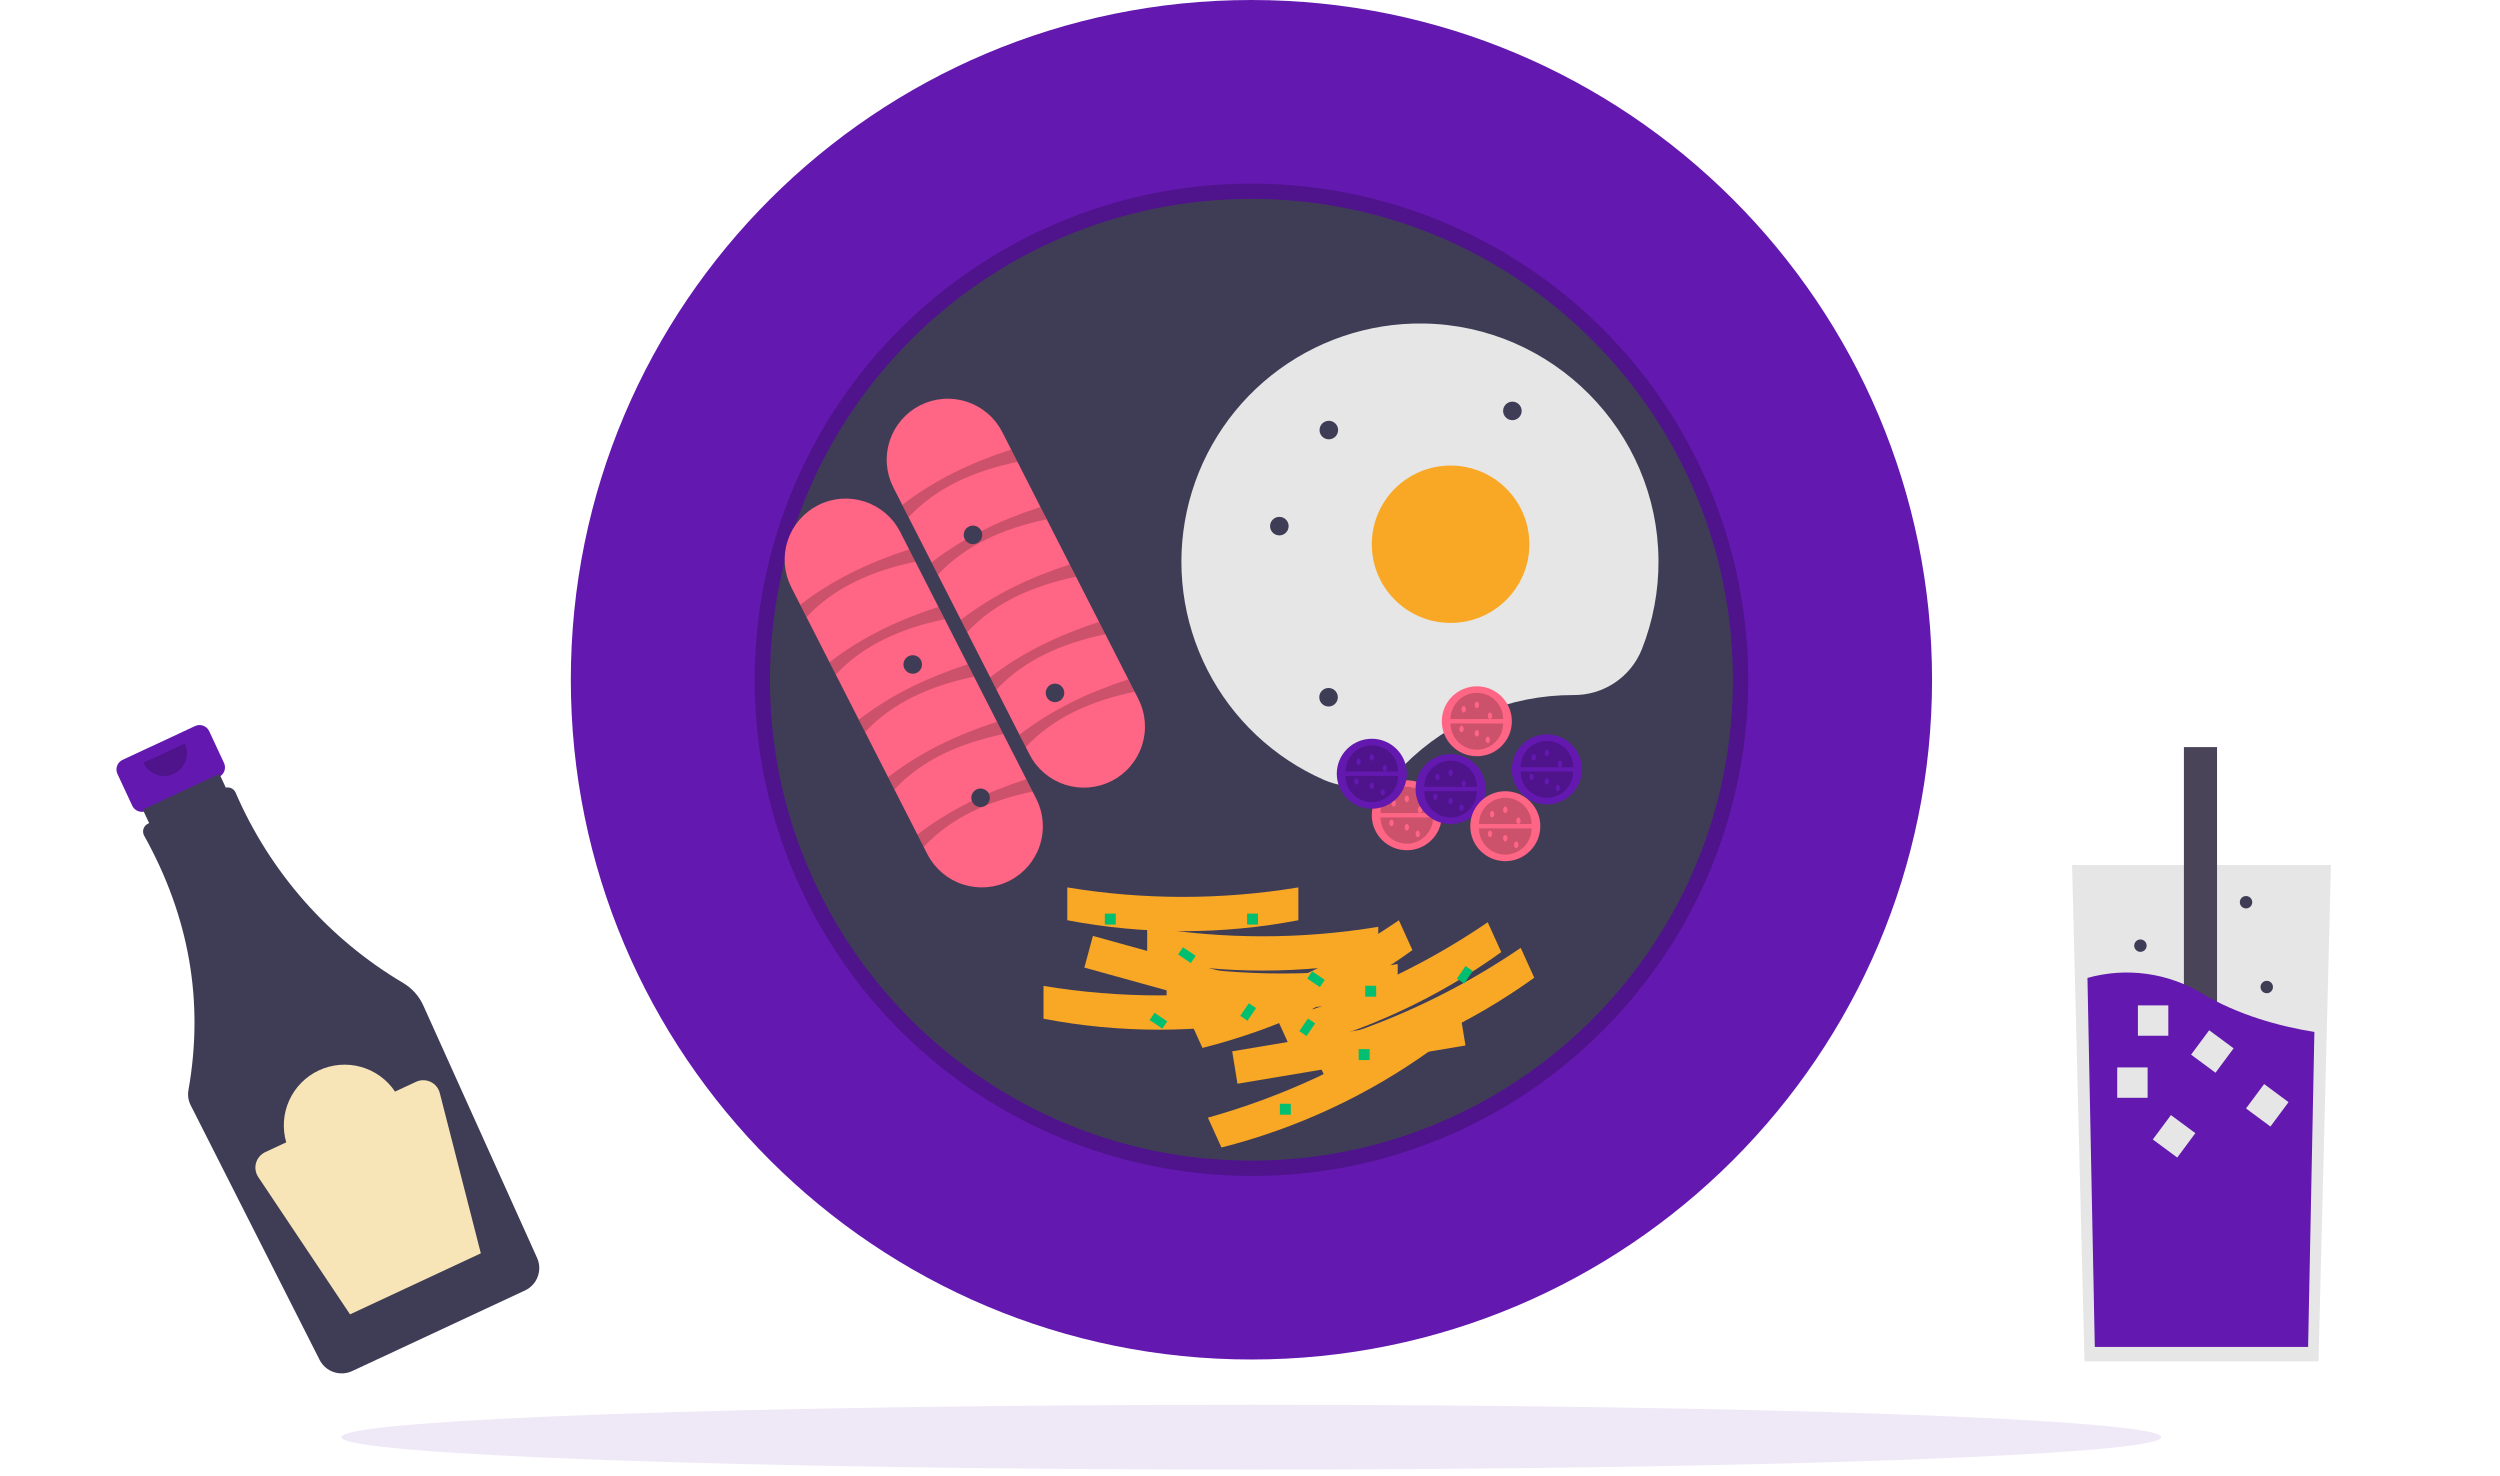 <svg width="315" height="186" viewBox="0 0 315 186" fill="none" xmlns="http://www.w3.org/2000/svg">
<path d="M24.581 91.481L15.445 95.742C15.124 95.892 14.875 96.163 14.754 96.496C14.632 96.828 14.648 97.196 14.798 97.516L16.665 101.522C16.815 101.842 17.086 102.091 17.419 102.212C17.752 102.333 18.119 102.316 18.441 102.167L19.955 101.461L22.753 107.462L28.862 104.613L26.063 98.612L27.577 97.906C27.898 97.756 28.147 97.485 28.269 97.152C28.39 96.82 28.374 96.452 28.224 96.132L26.357 92.126C26.207 91.805 25.936 91.557 25.603 91.436C25.27 91.315 24.903 91.332 24.581 91.481Z" fill="#6318AF"/>
<path d="M50.825 123.87C41.417 118.302 34.016 109.899 29.684 99.866C29.582 99.636 29.404 99.447 29.179 99.333C28.954 99.219 28.697 99.186 28.45 99.24L27.643 97.509L17.994 102.009L18.79 103.715L18.657 103.777C18.521 103.841 18.399 103.932 18.3 104.044C18.201 104.157 18.125 104.289 18.079 104.432C18.033 104.574 18.017 104.725 18.032 104.874C18.047 105.024 18.093 105.168 18.166 105.299C23.861 115.528 25.72 126.216 23.742 137.363C23.628 138.004 23.725 138.664 24.018 139.245L40.273 171.349C40.638 172.065 41.265 172.611 42.023 172.875C42.782 173.139 43.614 173.1 44.344 172.767L66.17 162.589C66.904 162.24 67.472 161.618 67.755 160.856C68.037 160.094 68.01 159.253 67.68 158.511L53.329 126.673C52.8 125.506 51.926 124.528 50.825 123.87Z" fill="#3F3D56"/>
<path opacity="0.2" d="M23.285 93.674C23.608 94.366 23.642 95.159 23.38 95.877C23.119 96.595 22.582 97.18 21.889 97.503C21.196 97.826 20.403 97.861 19.684 97.6C18.966 97.339 18.381 96.804 18.058 96.111" fill="black"/>
<path d="M52.419 136.309L49.776 137.541C48.762 136.024 47.236 134.92 45.477 134.429C43.717 133.938 41.839 134.093 40.182 134.865C38.526 135.638 37.2 136.977 36.445 138.64C35.69 140.304 35.555 142.182 36.065 143.935L33.422 145.167C33.141 145.298 32.891 145.489 32.69 145.725C32.49 145.962 32.342 146.239 32.259 146.537C32.175 146.836 32.157 147.149 32.206 147.455C32.254 147.761 32.369 148.053 32.541 148.31L44.102 165.608L60.586 157.921L55.412 137.722C55.334 137.416 55.189 137.131 54.988 136.887C54.787 136.644 54.534 136.448 54.248 136.313C53.963 136.178 53.651 136.108 53.334 136.107C53.018 136.106 52.706 136.175 52.419 136.309Z" fill="url(#paint0_linear_1_3542)"/>
<path d="M293.699 108.989L293 136.912L292.133 171.537H262.647L261.632 130.969L261.081 108.989H293.699Z" fill="#E6E6E6"/>
<path d="M279.347 94.134H275.172V149.384H279.347V94.134Z" fill="#4A4458"/>
<path d="M291.612 130.028L290.822 169.715H263.945L263.02 123.218C265.441 122.538 267.977 122.364 270.469 122.707C272.96 123.049 275.355 123.9 277.503 125.207C281.993 127.86 287.038 129.287 291.612 130.028Z" fill="#6318AF"/>
<path d="M270.599 134.496H266.768V138.322H270.599V134.496Z" fill="#E6E6E6"/>
<path d="M273.208 126.678H269.377V130.504H273.208V126.678Z" fill="#E6E6E6"/>
<path d="M281.435 132.091L278.358 129.812L276.076 132.885L279.153 135.164L281.435 132.091Z" fill="#E6E6E6"/>
<path d="M288.356 138.87L285.279 136.591L282.997 139.664L286.074 141.943L288.356 138.87Z" fill="#E6E6E6"/>
<path d="M276.614 142.779L273.537 140.5L271.255 143.573L274.332 145.853L276.614 142.779Z" fill="#E6E6E6"/>
<path d="M285.61 125.148C286.042 125.148 286.393 124.798 286.393 124.366C286.393 123.934 286.042 123.584 285.61 123.584C285.177 123.584 284.827 123.934 284.827 124.366C284.827 124.798 285.177 125.148 285.61 125.148Z" fill="#3F3D56"/>
<path d="M269.692 119.935C270.125 119.935 270.475 119.585 270.475 119.153C270.475 118.721 270.125 118.371 269.692 118.371C269.26 118.371 268.909 118.721 268.909 119.153C268.909 119.585 269.26 119.935 269.692 119.935Z" fill="#3F3D56"/>
<path d="M283 114.462C283.433 114.462 283.783 114.112 283.783 113.68C283.783 113.248 283.433 112.898 283 112.898C282.568 112.898 282.218 113.248 282.218 113.68C282.218 114.112 282.568 114.462 283 114.462Z" fill="#3F3D56"/>
<path d="M157.68 171.298C205.043 171.298 243.438 132.952 243.438 85.649C243.438 38.346 205.043 0 157.68 0C110.318 0 71.923 38.346 71.923 85.649C71.923 132.952 110.318 171.298 157.68 171.298Z" fill="#6318AF"/>
<path opacity="0.2" d="M157.68 148.165C143.199 148.165 129.165 143.15 117.971 133.975C106.777 124.799 99.114 112.031 96.289 97.846C93.464 83.66 95.651 68.936 102.478 56.18C109.304 43.425 120.348 33.428 133.727 27.893C147.106 22.359 161.993 21.628 175.851 25.827C189.709 30.025 201.68 38.893 209.726 50.919C217.771 62.944 221.393 77.384 219.973 91.778C218.554 106.171 212.181 119.628 201.941 129.855C196.142 135.678 189.245 140.295 181.647 143.438C174.05 146.581 165.904 148.188 157.68 148.165ZM157.68 26.99C125.294 26.99 98.946 53.304 98.946 85.65C98.946 117.995 125.294 144.31 157.68 144.31C190.066 144.31 216.414 117.995 216.414 85.65C216.414 53.304 190.066 26.99 157.68 26.99Z" fill="black"/>
<path d="M157.68 146.237C191.184 146.237 218.345 119.111 218.345 85.649C218.345 52.188 191.184 25.061 157.68 25.061C124.176 25.061 97.016 52.188 97.016 85.649C97.016 119.111 124.176 146.237 157.68 146.237Z" fill="#3F3D56"/>
<path d="M112.565 61.422C112.105 60.522 111.827 59.541 111.747 58.533C111.668 57.526 111.787 56.513 112.099 55.552C112.412 54.591 112.911 53.7 113.568 52.932C114.225 52.164 115.027 51.532 115.929 51.074C116.83 50.615 117.813 50.339 118.822 50.26C119.831 50.181 120.845 50.301 121.807 50.614C122.769 50.927 123.66 51.427 124.429 52.084C125.197 52.741 125.829 53.543 126.287 54.444L143.426 88.057C143.886 88.957 144.164 89.939 144.244 90.946C144.324 91.953 144.204 92.967 143.892 93.928C143.58 94.889 143.081 95.779 142.424 96.547C141.767 97.316 140.964 97.947 140.063 98.406C139.161 98.864 138.178 99.141 137.169 99.22C136.161 99.299 135.146 99.178 134.184 98.865C133.222 98.552 132.332 98.053 131.563 97.396C130.794 96.739 130.163 95.937 129.705 95.036L112.565 61.422Z" fill="#FF6584"/>
<path opacity="0.2" d="M114.477 65.172L113.686 63.62C117.634 60.557 122.27 58.304 127.407 56.642L128.198 58.193C122.638 59.349 117.907 61.49 114.477 65.172Z" fill="black"/>
<path opacity="0.2" d="M118.169 72.412L117.378 70.861C121.326 67.797 125.961 65.544 131.099 63.882L131.89 65.433C126.33 66.59 121.599 68.73 118.169 72.412Z" fill="black"/>
<path opacity="0.2" d="M121.86 79.651L121.069 78.1C125.017 75.036 129.653 72.783 134.79 71.121L135.582 72.672C130.021 73.829 125.29 75.969 121.86 79.651Z" fill="black"/>
<path opacity="0.2" d="M125.552 86.891L124.761 85.34C128.709 82.276 133.344 80.023 138.482 78.361L139.273 79.913C133.713 81.069 128.982 83.209 125.552 86.891Z" fill="black"/>
<path opacity="0.2" d="M129.243 94.132L128.452 92.58C132.4 89.517 137.036 87.264 142.174 85.602L142.965 87.153C137.404 88.309 132.673 90.45 129.243 94.132Z" fill="black"/>
<path d="M99.707 74.007C99.247 73.106 98.969 72.125 98.889 71.118C98.81 70.11 98.929 69.097 99.242 68.136C99.554 67.175 100.053 66.285 100.71 65.517C101.367 64.749 102.169 64.117 103.071 63.659C103.972 63.2 104.955 62.923 105.964 62.845C106.973 62.766 107.987 62.886 108.949 63.199C109.911 63.512 110.801 64.011 111.57 64.668C112.339 65.325 112.97 66.127 113.429 67.028L130.568 100.641C131.492 102.458 131.656 104.568 131.024 106.505C130.392 108.443 129.015 110.051 127.197 110.976C125.379 111.9 123.267 112.066 121.326 111.437C119.386 110.808 117.774 109.435 116.846 107.62L99.707 74.007Z" fill="#FF6584"/>
<path opacity="0.2" d="M101.619 77.756L100.828 76.204C104.775 73.141 109.411 70.888 114.549 69.226L115.34 70.777C109.78 71.933 105.049 74.074 101.619 77.756Z" fill="black"/>
<path opacity="0.2" d="M105.31 84.995L104.519 83.444C108.467 80.38 113.103 78.127 118.241 76.465L119.032 78.016C113.471 79.173 108.74 81.313 105.31 84.995Z" fill="black"/>
<path opacity="0.2" d="M109.002 92.235L108.211 90.684C112.159 87.62 116.794 85.367 121.932 83.705L122.723 85.257C117.163 86.413 112.432 88.553 109.002 92.235Z" fill="black"/>
<path opacity="0.2" d="M112.693 99.475L111.902 97.924C115.85 94.86 120.486 92.607 125.624 90.945L126.415 92.497C120.854 93.653 116.123 95.793 112.693 99.475Z" fill="black"/>
<path opacity="0.2" d="M116.385 106.715L115.594 105.163C119.542 102.1 124.177 99.847 129.315 98.185L130.106 99.736C124.546 100.892 119.815 103.033 116.385 106.715Z" fill="black"/>
<path d="M198.215 87.577L198.269 87.577C200.115 87.592 201.923 87.052 203.457 86.025C204.991 84.999 206.179 83.535 206.867 81.825C208.283 78.251 208.996 74.439 208.969 70.596C208.872 54.331 195.623 40.987 179.338 40.762C172.403 40.665 165.647 42.966 160.217 47.275C154.786 51.585 151.015 57.637 149.542 64.406C148.069 71.175 148.985 78.245 152.135 84.416C155.285 90.588 160.474 95.482 166.824 98.269C168.503 99.011 170.366 99.229 172.17 98.895C173.975 98.561 175.636 97.69 176.936 96.396C179.725 93.596 183.041 91.376 186.693 89.862C190.345 88.348 194.261 87.572 198.215 87.577Z" fill="#E6E6E6"/>
<path d="M182.773 78.489C188.256 78.489 192.7 74.05 192.7 68.575C192.7 63.099 188.256 58.66 182.773 58.66C177.291 58.66 172.846 63.099 172.846 68.575C172.846 74.05 177.291 78.489 182.773 78.489Z" fill="#F9A825"/>
<path d="M161.198 67.46C161.844 67.46 162.368 66.937 162.368 66.292C162.368 65.647 161.844 65.124 161.198 65.124C160.553 65.124 160.029 65.647 160.029 66.292C160.029 66.937 160.553 67.46 161.198 67.46Z" fill="#3F3D56"/>
<path d="M122.594 68.561C123.24 68.561 123.763 68.039 123.763 67.394C123.763 66.749 123.24 66.226 122.594 66.226C121.948 66.226 121.425 66.749 121.425 67.394C121.425 68.039 121.948 68.561 122.594 68.561Z" fill="#3F3D56"/>
<path d="M167.431 55.355C168.077 55.355 168.601 54.833 168.601 54.188C168.601 53.542 168.077 53.02 167.431 53.02C166.785 53.02 166.262 53.542 166.262 54.188C166.262 54.833 166.785 55.355 167.431 55.355Z" fill="#3F3D56"/>
<path d="M167.398 89.02C168.044 89.02 168.567 88.498 168.567 87.853C168.567 87.207 168.044 86.685 167.398 86.685C166.752 86.685 166.229 87.207 166.229 87.853C166.229 88.498 166.752 89.02 167.398 89.02Z" fill="#3F3D56"/>
<path d="M190.561 52.943C191.206 52.943 191.73 52.42 191.73 51.775C191.73 51.13 191.206 50.607 190.561 50.607C189.915 50.607 189.391 51.13 189.391 51.775C189.391 52.42 189.915 52.943 190.561 52.943Z" fill="#3F3D56"/>
<path d="M115.006 84.89C115.652 84.89 116.175 84.367 116.175 83.722C116.175 83.077 115.652 82.554 115.006 82.554C114.36 82.554 113.836 83.077 113.836 83.722C113.836 84.367 114.36 84.89 115.006 84.89Z" fill="#3F3D56"/>
<path d="M123.554 101.688C124.2 101.688 124.723 101.166 124.723 100.52C124.723 99.876 124.2 99.353 123.554 99.353C122.908 99.353 122.385 99.876 122.385 100.52C122.385 101.166 122.908 101.688 123.554 101.688Z" fill="#3F3D56"/>
<path d="M177.258 107.13C179.695 107.13 181.67 105.157 181.67 102.724C181.67 100.29 179.695 98.317 177.258 98.317C174.822 98.317 172.846 100.29 172.846 102.724C172.846 105.157 174.822 107.13 177.258 107.13Z" fill="#FF6584"/>
<path opacity="0.2" d="M180.567 102.999C180.567 103.876 180.219 104.716 179.598 105.336C178.977 105.956 178.136 106.304 177.258 106.304C176.381 106.304 175.539 105.956 174.918 105.336C174.298 104.716 173.949 103.876 173.949 102.999" fill="black"/>
<path opacity="0.2" d="M173.949 102.448C173.949 101.572 174.298 100.731 174.918 100.112C175.539 99.492 176.381 99.144 177.258 99.144C178.136 99.144 178.977 99.492 179.598 100.112C180.219 100.731 180.567 101.572 180.567 102.448" fill="black"/>
<path d="M175.604 101.622C175.756 101.622 175.88 101.437 175.88 101.209C175.88 100.981 175.756 100.796 175.604 100.796C175.452 100.796 175.328 100.981 175.328 101.209C175.328 101.437 175.452 101.622 175.604 101.622Z" fill="#FF6584"/>
<path d="M177.258 101.071C177.41 101.071 177.534 100.886 177.534 100.658C177.534 100.43 177.41 100.245 177.258 100.245C177.106 100.245 176.982 100.43 176.982 100.658C176.982 100.886 177.106 101.071 177.258 101.071Z" fill="#FF6584"/>
<path d="M177.258 104.651C177.41 104.651 177.534 104.466 177.534 104.238C177.534 104.01 177.41 103.825 177.258 103.825C177.106 103.825 176.982 104.01 176.982 104.238C176.982 104.466 177.106 104.651 177.258 104.651Z" fill="#FF6584"/>
<path d="M178.913 102.448C179.065 102.448 179.188 102.263 179.188 102.035C179.188 101.807 179.065 101.622 178.913 101.622C178.76 101.622 178.637 101.807 178.637 102.035C178.637 102.263 178.76 102.448 178.913 102.448Z" fill="#FF6584"/>
<path d="M178.637 105.478C178.789 105.478 178.913 105.293 178.913 105.064C178.913 104.836 178.789 104.651 178.637 104.651C178.485 104.651 178.361 104.836 178.361 105.064C178.361 105.293 178.485 105.478 178.637 105.478Z" fill="#FF6584"/>
<path d="M175.328 104.101C175.48 104.101 175.604 103.916 175.604 103.688C175.604 103.459 175.48 103.274 175.328 103.274C175.176 103.274 175.052 103.459 175.052 103.688C175.052 103.916 175.176 104.101 175.328 104.101Z" fill="#FF6584"/>
<path d="M186.082 95.288C188.519 95.288 190.494 93.316 190.494 90.882C190.494 88.448 188.519 86.476 186.082 86.476C183.645 86.476 181.67 88.448 181.67 90.882C181.67 93.316 183.645 95.288 186.082 95.288Z" fill="#FF6584"/>
<path opacity="0.2" d="M189.391 91.157C189.391 92.034 189.043 92.874 188.422 93.494C187.801 94.114 186.96 94.462 186.082 94.462C185.205 94.462 184.363 94.114 183.742 93.494C183.122 92.874 182.773 92.034 182.773 91.157" fill="black"/>
<path opacity="0.2" d="M182.773 90.606C182.773 89.73 183.122 88.889 183.742 88.27C184.363 87.65 185.205 87.302 186.082 87.302C186.96 87.302 187.801 87.65 188.422 88.27C189.043 88.889 189.391 89.73 189.391 90.606" fill="black"/>
<path d="M184.428 89.78C184.58 89.78 184.703 89.595 184.703 89.367C184.703 89.139 184.58 88.954 184.428 88.954C184.275 88.954 184.152 89.139 184.152 89.367C184.152 89.595 184.275 89.78 184.428 89.78Z" fill="#FF6584"/>
<path d="M186.082 89.23C186.234 89.23 186.358 89.045 186.358 88.816C186.358 88.588 186.234 88.403 186.082 88.403C185.93 88.403 185.806 88.588 185.806 88.816C185.806 89.045 185.93 89.23 186.082 89.23Z" fill="#FF6584"/>
<path d="M186.082 92.81C186.234 92.81 186.358 92.625 186.358 92.397C186.358 92.168 186.234 91.983 186.082 91.983C185.93 91.983 185.806 92.168 185.806 92.397C185.806 92.625 185.93 92.81 186.082 92.81Z" fill="#FF6584"/>
<path d="M187.737 90.606C187.889 90.606 188.012 90.421 188.012 90.193C188.012 89.965 187.889 89.78 187.737 89.78C187.584 89.78 187.461 89.965 187.461 90.193C187.461 90.421 187.584 90.606 187.737 90.606Z" fill="#FF6584"/>
<path d="M187.461 93.636C187.613 93.636 187.737 93.451 187.737 93.223C187.737 92.995 187.613 92.81 187.461 92.81C187.309 92.81 187.185 92.995 187.185 93.223C187.185 93.451 187.309 93.636 187.461 93.636Z" fill="#FF6584"/>
<path d="M184.152 92.259C184.304 92.259 184.428 92.074 184.428 91.846C184.428 91.618 184.304 91.433 184.152 91.433C184 91.433 183.876 91.618 183.876 91.846C183.876 92.074 184 92.259 184.152 92.259Z" fill="#FF6584"/>
<path d="M194.906 101.347C197.343 101.347 199.318 99.374 199.318 96.941C199.318 94.507 197.343 92.534 194.906 92.534C192.469 92.534 190.494 94.507 190.494 96.941C190.494 99.374 192.469 101.347 194.906 101.347Z" fill="#6318AF"/>
<path opacity="0.2" d="M198.215 97.216C198.215 98.092 197.866 98.933 197.246 99.553C196.625 100.172 195.784 100.521 194.906 100.521C194.029 100.521 193.187 100.172 192.566 99.553C191.946 98.933 191.597 98.092 191.597 97.216" fill="black"/>
<path opacity="0.2" d="M191.597 96.665C191.597 95.789 191.946 94.948 192.566 94.328C193.187 93.709 194.029 93.36 194.906 93.36C195.784 93.36 196.625 93.709 197.246 94.328C197.866 94.948 198.215 95.789 198.215 96.665" fill="black"/>
<path d="M193.252 95.839C193.404 95.839 193.527 95.654 193.527 95.426C193.527 95.198 193.404 95.013 193.252 95.013C193.099 95.013 192.976 95.198 192.976 95.426C192.976 95.654 193.099 95.839 193.252 95.839Z" fill="#6318AF"/>
<path d="M194.906 95.288C195.058 95.288 195.182 95.103 195.182 94.875C195.182 94.647 195.058 94.462 194.906 94.462C194.754 94.462 194.63 94.647 194.63 94.875C194.63 95.103 194.754 95.288 194.906 95.288Z" fill="#6318AF"/>
<path d="M194.906 98.868C195.058 98.868 195.182 98.683 195.182 98.455C195.182 98.227 195.058 98.042 194.906 98.042C194.754 98.042 194.63 98.227 194.63 98.455C194.63 98.683 194.754 98.868 194.906 98.868Z" fill="#6318AF"/>
<path d="M196.561 96.665C196.713 96.665 196.836 96.48 196.836 96.252C196.836 96.024 196.713 95.839 196.561 95.839C196.408 95.839 196.285 96.024 196.285 96.252C196.285 96.48 196.408 96.665 196.561 96.665Z" fill="#6318AF"/>
<path d="M196.285 99.694C196.437 99.694 196.561 99.509 196.561 99.281C196.561 99.053 196.437 98.868 196.285 98.868C196.132 98.868 196.009 99.053 196.009 99.281C196.009 99.509 196.132 99.694 196.285 99.694Z" fill="#6318AF"/>
<path d="M192.976 98.317C193.128 98.317 193.252 98.132 193.252 97.904C193.252 97.676 193.128 97.491 192.976 97.491C192.824 97.491 192.7 97.676 192.7 97.904C192.7 98.132 192.824 98.317 192.976 98.317Z" fill="#6318AF"/>
<path d="M172.846 101.898C175.283 101.898 177.258 99.925 177.258 97.491C177.258 95.058 175.283 93.085 172.846 93.085C170.41 93.085 168.434 95.058 168.434 97.491C168.434 99.925 170.41 101.898 172.846 101.898Z" fill="#6318AF"/>
<path opacity="0.2" d="M176.155 97.767C176.155 98.643 175.807 99.484 175.186 100.103C174.566 100.723 173.724 101.071 172.846 101.071C171.969 101.071 171.127 100.723 170.507 100.103C169.886 99.484 169.537 98.643 169.537 97.767" fill="black"/>
<path opacity="0.2" d="M169.537 97.216C169.537 96.339 169.886 95.499 170.507 94.879C171.127 94.259 171.969 93.911 172.846 93.911C173.724 93.911 174.566 94.259 175.186 94.879C175.807 95.499 176.155 96.339 176.155 97.216" fill="black"/>
<path d="M171.192 96.39C171.344 96.39 171.468 96.205 171.468 95.977C171.468 95.748 171.344 95.564 171.192 95.564C171.039 95.564 170.916 95.748 170.916 95.977C170.916 96.205 171.039 96.39 171.192 96.39Z" fill="#6318AF"/>
<path d="M172.846 95.839C172.999 95.839 173.122 95.654 173.122 95.426C173.122 95.198 172.999 95.013 172.846 95.013C172.694 95.013 172.571 95.198 172.571 95.426C172.571 95.654 172.694 95.839 172.846 95.839Z" fill="#6318AF"/>
<path d="M172.846 99.419C172.999 99.419 173.122 99.234 173.122 99.006C173.122 98.778 172.999 98.593 172.846 98.593C172.694 98.593 172.571 98.778 172.571 99.006C172.571 99.234 172.694 99.419 172.846 99.419Z" fill="#6318AF"/>
<path d="M174.501 97.216C174.653 97.216 174.777 97.031 174.777 96.803C174.777 96.575 174.653 96.39 174.501 96.39C174.349 96.39 174.225 96.575 174.225 96.803C174.225 97.031 174.349 97.216 174.501 97.216Z" fill="#6318AF"/>
<path d="M174.225 100.245C174.377 100.245 174.501 100.06 174.501 99.832C174.501 99.604 174.377 99.419 174.225 99.419C174.073 99.419 173.949 99.604 173.949 99.832C173.949 100.06 174.073 100.245 174.225 100.245Z" fill="#6318AF"/>
<path d="M170.916 98.868C171.068 98.868 171.192 98.683 171.192 98.455C171.192 98.227 171.068 98.042 170.916 98.042C170.764 98.042 170.64 98.227 170.64 98.455C170.64 98.683 170.764 98.868 170.916 98.868Z" fill="#6318AF"/>
<path d="M182.773 103.825C185.21 103.825 187.185 101.853 187.185 99.419C187.185 96.986 185.21 95.013 182.773 95.013C180.337 95.013 178.361 96.986 178.361 99.419C178.361 101.853 180.337 103.825 182.773 103.825Z" fill="#6318AF"/>
<path opacity="0.2" d="M186.082 99.694C186.082 100.128 185.997 100.558 185.83 100.959C185.664 101.36 185.42 101.724 185.113 102.031C184.806 102.338 184.441 102.581 184.04 102.748C183.638 102.914 183.208 102.999 182.773 102.999C182.339 102.999 181.909 102.914 181.507 102.748C181.106 102.581 180.741 102.338 180.434 102.031C180.126 101.724 179.883 101.36 179.716 100.959C179.55 100.558 179.464 100.128 179.464 99.694" fill="black"/>
<path opacity="0.2" d="M179.464 99.144C179.464 98.71 179.55 98.28 179.716 97.879C179.883 97.478 180.126 97.114 180.434 96.807C180.741 96.5 181.106 96.257 181.507 96.09C181.909 95.924 182.339 95.839 182.773 95.839C183.208 95.839 183.638 95.924 184.04 96.09C184.441 96.257 184.806 96.5 185.113 96.807C185.42 97.114 185.664 97.478 185.83 97.879C185.997 98.28 186.082 98.71 186.082 99.144" fill="black"/>
<path d="M181.119 98.317C181.271 98.317 181.395 98.132 181.395 97.904C181.395 97.676 181.271 97.491 181.119 97.491C180.966 97.491 180.843 97.676 180.843 97.904C180.843 98.132 180.966 98.317 181.119 98.317Z" fill="#6318AF"/>
<path d="M182.773 97.767C182.926 97.767 183.049 97.582 183.049 97.353C183.049 97.125 182.926 96.94 182.773 96.94C182.621 96.94 182.498 97.125 182.498 97.353C182.498 97.582 182.621 97.767 182.773 97.767Z" fill="#6318AF"/>
<path d="M182.773 101.347C182.926 101.347 183.049 101.162 183.049 100.934C183.049 100.705 182.926 100.521 182.773 100.521C182.621 100.521 182.498 100.705 182.498 100.934C182.498 101.162 182.621 101.347 182.773 101.347Z" fill="#6318AF"/>
<path d="M184.428 99.144C184.58 99.144 184.703 98.959 184.703 98.731C184.703 98.502 184.58 98.317 184.428 98.317C184.275 98.317 184.152 98.502 184.152 98.731C184.152 98.959 184.275 99.144 184.428 99.144Z" fill="#6318AF"/>
<path d="M184.152 102.173C184.304 102.173 184.428 101.988 184.428 101.76C184.428 101.532 184.304 101.347 184.152 101.347C184 101.347 183.876 101.532 183.876 101.76C183.876 101.988 184 102.173 184.152 102.173Z" fill="#6318AF"/>
<path d="M180.843 100.796C180.995 100.796 181.119 100.611 181.119 100.383C181.119 100.155 180.995 99.97 180.843 99.97C180.691 99.97 180.567 100.155 180.567 100.383C180.567 100.611 180.691 100.796 180.843 100.796Z" fill="#6318AF"/>
<path d="M189.667 108.507C192.103 108.507 194.079 106.534 194.079 104.101C194.079 101.667 192.103 99.694 189.667 99.694C187.23 99.694 185.255 101.667 185.255 104.101C185.255 106.534 187.23 108.507 189.667 108.507Z" fill="#FF6584"/>
<path opacity="0.2" d="M192.976 104.376C192.976 105.252 192.627 106.093 192.007 106.713C191.386 107.333 190.544 107.681 189.667 107.681C188.789 107.681 187.948 107.333 187.327 106.713C186.707 106.093 186.358 105.252 186.358 104.376" fill="black"/>
<path opacity="0.2" d="M186.358 103.825C186.358 102.949 186.707 102.108 187.327 101.488C187.948 100.869 188.789 100.521 189.667 100.521C190.544 100.521 191.386 100.869 192.007 101.488C192.627 102.108 192.976 102.949 192.976 103.825" fill="black"/>
<path d="M188.012 102.999C188.165 102.999 188.288 102.814 188.288 102.586C188.288 102.358 188.165 102.173 188.012 102.173C187.86 102.173 187.737 102.358 187.737 102.586C187.737 102.814 187.86 102.999 188.012 102.999Z" fill="#FF6584"/>
<path d="M189.667 102.448C189.819 102.448 189.943 102.263 189.943 102.035C189.943 101.807 189.819 101.622 189.667 101.622C189.515 101.622 189.391 101.807 189.391 102.035C189.391 102.263 189.515 102.448 189.667 102.448Z" fill="#FF6584"/>
<path d="M189.667 106.028C189.819 106.028 189.943 105.843 189.943 105.615C189.943 105.387 189.819 105.202 189.667 105.202C189.515 105.202 189.391 105.387 189.391 105.615C189.391 105.843 189.515 106.028 189.667 106.028Z" fill="#FF6584"/>
<path d="M191.321 103.825C191.474 103.825 191.597 103.64 191.597 103.412C191.597 103.184 191.474 102.999 191.321 102.999C191.169 102.999 191.046 103.184 191.046 103.412C191.046 103.64 191.169 103.825 191.321 103.825Z" fill="#FF6584"/>
<path d="M191.046 106.855C191.198 106.855 191.321 106.67 191.321 106.441C191.321 106.213 191.198 106.028 191.046 106.028C190.893 106.028 190.77 106.213 190.77 106.441C190.77 106.67 190.893 106.855 191.046 106.855Z" fill="#FF6584"/>
<path d="M187.737 105.478C187.889 105.478 188.012 105.293 188.012 105.064C188.012 104.836 187.889 104.651 187.737 104.651C187.584 104.651 187.461 104.836 187.461 105.064C187.461 105.293 187.584 105.478 187.737 105.478Z" fill="#FF6584"/>
<path d="M132.929 88.47C133.575 88.47 134.099 87.947 134.099 87.302C134.099 86.657 133.575 86.134 132.929 86.134C132.284 86.134 131.76 86.657 131.76 87.302C131.76 87.947 132.284 88.47 132.929 88.47Z" fill="#3F3D56"/>
<path d="M164.717 129.695L136.631 121.916L137.707 117.925L165.793 125.704L164.717 129.695Z" fill="#F9A825"/>
<path d="M160.6 128.362C150.982 130.201 141.102 130.201 131.484 128.362V124.225C141.124 125.82 150.96 125.82 160.6 124.225V128.362Z" fill="#F9A825"/>
<path d="M163.593 115.95C153.975 117.789 144.095 117.789 134.478 115.95V111.812C144.117 113.408 153.954 113.408 163.593 111.812V115.95Z" fill="#F9A825"/>
<path d="M173.661 120.915C164.043 122.754 154.163 122.754 144.545 120.915V116.777C154.185 118.373 164.021 118.373 173.661 116.777V120.915Z" fill="#F9A825"/>
<path d="M176.11 125.603C166.492 127.442 156.612 127.442 146.994 125.603V121.466C156.634 123.061 166.47 123.061 176.11 121.466V125.603Z" fill="#F9A825"/>
<path d="M184.648 131.73L155.923 136.549L155.257 132.467L183.981 127.648L184.648 131.73Z" fill="#F9A825"/>
<path d="M180.357 132.261C172.393 137.995 163.418 142.176 153.901 144.585L152.197 140.825C161.63 138.187 170.567 134.025 178.653 128.502L180.357 132.261Z" fill="#F9A825"/>
<path d="M177.964 119.716C170 125.449 161.024 129.63 151.508 132.039L149.804 128.28C159.237 125.641 168.174 121.479 176.259 115.956L177.964 119.716Z" fill="#F9A825"/>
<path d="M189.157 119.966C181.194 125.699 172.218 129.88 162.702 132.289L160.997 128.53C170.43 125.891 179.367 121.729 187.453 116.206L189.157 119.966Z" fill="#F9A825"/>
<path d="M193.314 123.19C185.35 128.924 176.375 133.105 166.858 135.514L165.154 131.754C174.587 129.116 183.524 124.953 191.61 119.431L193.314 123.19Z" fill="#F9A825"/>
<path d="M158.507 115.117H157.129V116.494H158.507V115.117Z" fill="#00BF71"/>
<path d="M162.644 139.076H161.265V140.453H162.644V139.076Z" fill="#00BF71"/>
<path d="M140.584 115.117H139.205V116.494H140.584V115.117Z" fill="#00BF71"/>
<path d="M172.571 132.191H171.192V133.568H172.571V132.191Z" fill="#00BF71"/>
<path d="M173.398 124.205H172.019V125.582H173.398V124.205Z" fill="#00BF71"/>
<path d="M150.654 120.435L149.057 119.353L148.437 120.264L150.035 121.346L150.654 120.435Z" fill="#00BF71"/>
<path d="M166.923 123.464L165.326 122.382L164.706 123.293L166.304 124.376L166.923 123.464Z" fill="#00BF71"/>
<path d="M147.069 128.697L145.472 127.614L144.853 128.526L146.45 129.608L147.069 128.697Z" fill="#00BF71"/>
<path d="M157.181 128.617L158.265 127.021L157.352 126.403L156.268 127.998L157.181 128.617Z" fill="#00BF71"/>
<path d="M164.626 130.544L165.71 128.949L164.797 128.331L163.714 129.926L164.626 130.544Z" fill="#00BF71"/>
<path d="M184.482 123.934L185.566 122.339L184.653 121.72L183.569 123.316L184.482 123.934Z" fill="#00BF71"/>
<path opacity="0.1" d="M157.665 185.168C220.993 185.168 272.33 183.34 272.33 181.084C272.33 178.828 220.993 177 157.665 177C94.337 177 43 178.828 43 181.084C43 183.34 94.337 185.168 157.665 185.168Z" fill="#6318AF"/>
<defs>
<linearGradient id="paint0_linear_1_3542" x1="40.182" y1="134.865" x2="52.657" y2="161.619" gradientUnits="userSpaceOnUse">
<stop stop-color="#F7E5B7"/>
<stop offset="1" stop-color="#F7E5B7"/>
</linearGradient>
</defs>
</svg>

